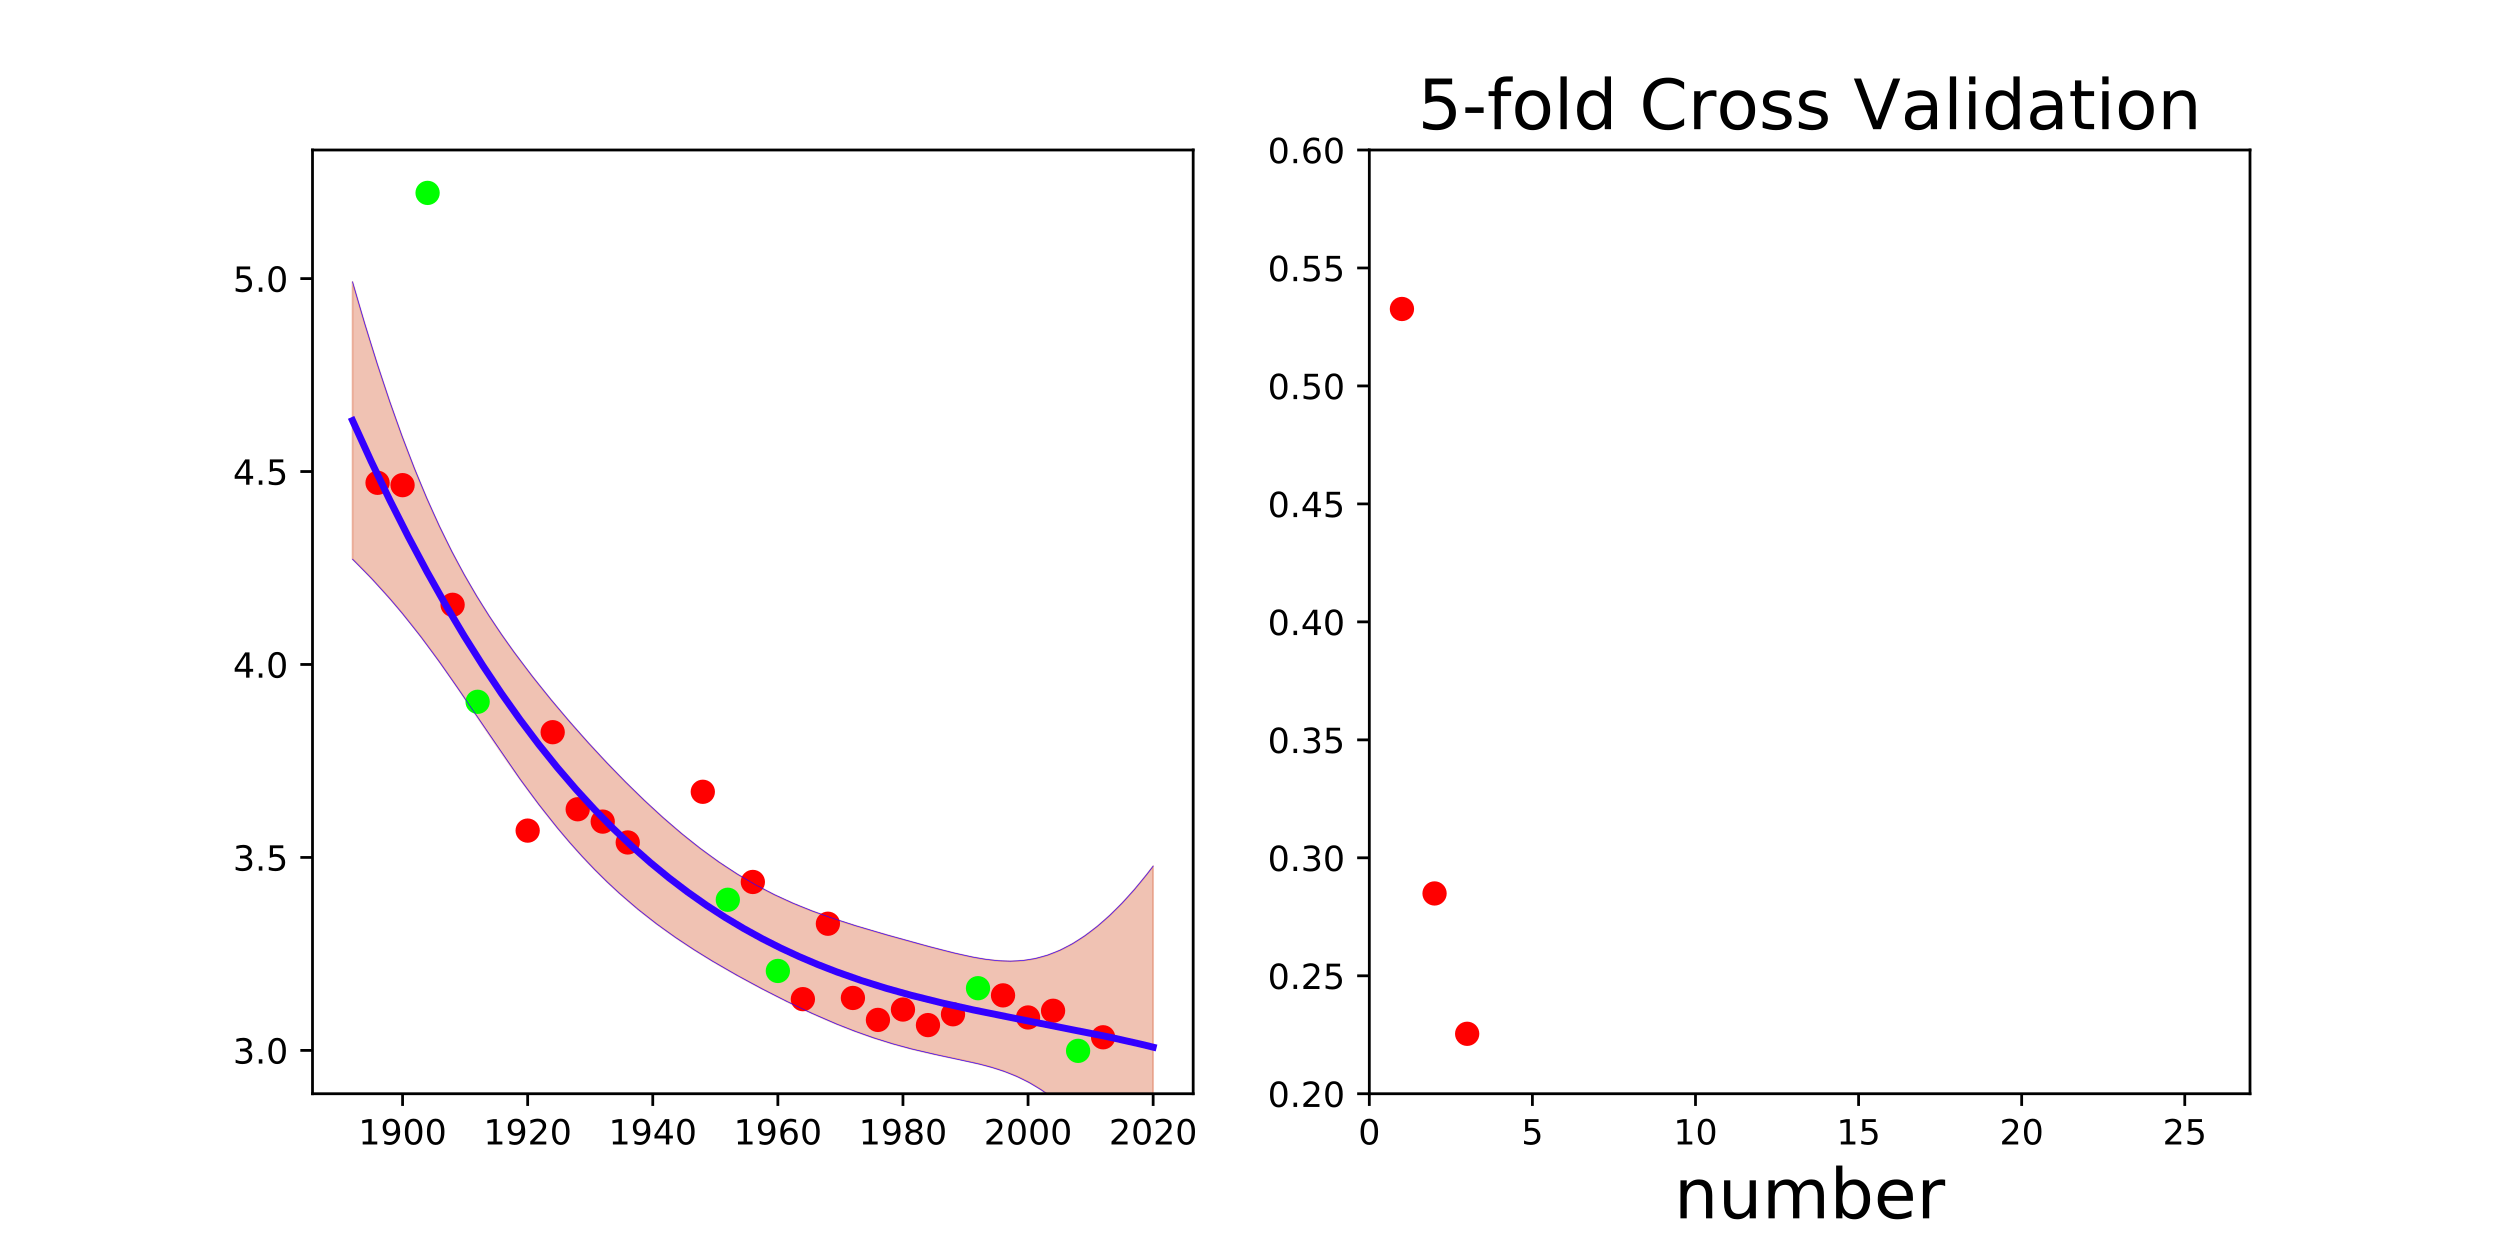 <?xml version="1.0" encoding="utf-8" standalone="no"?>
<!DOCTYPE svg PUBLIC "-//W3C//DTD SVG 1.1//EN"
  "http://www.w3.org/Graphics/SVG/1.1/DTD/svg11.dtd">
<!-- Created with matplotlib (http://matplotlib.org/) -->
<svg height="360pt" version="1.1" viewBox="0 0 720 360" width="720pt" xmlns="http://www.w3.org/2000/svg" xmlns:xlink="http://www.w3.org/1999/xlink">
 <defs>
  <style type="text/css">
*{stroke-linecap:butt;stroke-linejoin:round;}
  </style>
 </defs>
 <g id="figure_1">
  <g id="patch_1">
   <path d="M 0 360 
L 720 360 
L 720 0 
L 0 0 
z
" style="fill:none;"/>
  </g>
  <g id="axes_1">
   <g id="patch_2">
    <path d="M 90 315 
L 343.636 315 
L 343.636 43.2 
L 90 43.2 
z
" style="fill:none;"/>
   </g>
   <g id="patch_3">
    <path clip-path="url(#p9ec5ef2b56)" d="M 101.529 81.182 
L 103.316 87.379 
L 105.104 93.395 
L 106.891 99.231 
L 108.679 104.885 
L 110.466 110.358 
L 112.254 115.651 
L 114.041 120.762 
L 115.828 125.693 
L 117.616 130.443 
L 119.403 135.013 
L 121.191 139.406 
L 122.978 143.623 
L 124.766 147.667 
L 126.553 151.542 
L 128.34 155.255 
L 130.128 158.812 
L 131.915 162.221 
L 133.703 165.489 
L 135.49 168.628 
L 137.278 171.645 
L 139.065 174.551 
L 140.852 177.356 
L 142.64 180.069 
L 144.427 182.698 
L 146.215 185.252 
L 148.002 187.738 
L 149.79 190.162 
L 151.577 192.53 
L 153.364 194.847 
L 155.152 197.118 
L 156.939 199.345 
L 158.727 201.533 
L 160.514 203.683 
L 162.302 205.798 
L 164.089 207.88 
L 165.876 209.929 
L 167.664 211.948 
L 169.451 213.936 
L 171.239 215.893 
L 173.026 217.822 
L 174.814 219.72 
L 176.601 221.589 
L 178.388 223.428 
L 180.176 225.236 
L 181.963 227.014 
L 183.751 228.759 
L 185.538 230.473 
L 187.326 232.154 
L 189.113 233.801 
L 190.9 235.413 
L 192.688 236.989 
L 194.475 238.529 
L 196.263 240.031 
L 198.05 241.496 
L 199.838 242.92 
L 201.625 244.305 
L 203.412 245.65 
L 205.2 246.952 
L 206.987 248.214 
L 208.775 249.433 
L 210.562 250.61 
L 212.35 251.744 
L 214.137 252.836 
L 215.924 253.887 
L 217.712 254.897 
L 219.499 255.866 
L 221.287 256.795 
L 223.074 257.687 
L 224.862 258.542 
L 226.649 259.361 
L 228.436 260.146 
L 230.224 260.9 
L 232.011 261.623 
L 233.799 262.318 
L 235.586 262.988 
L 237.374 263.633 
L 239.161 264.256 
L 240.948 264.86 
L 242.736 265.446 
L 244.523 266.016 
L 246.311 266.572 
L 248.098 267.116 
L 249.886 267.649 
L 251.673 268.174 
L 253.461 268.691 
L 255.248 269.203 
L 257.035 269.709 
L 258.823 270.211 
L 260.61 270.708 
L 262.398 271.203 
L 264.185 271.693 
L 265.973 272.179 
L 267.76 272.659 
L 269.547 273.133 
L 271.335 273.597 
L 273.122 274.049 
L 274.91 274.487 
L 276.697 274.904 
L 278.485 275.298 
L 280.272 275.662 
L 282.059 275.989 
L 283.847 276.273 
L 285.634 276.506 
L 287.422 276.681 
L 289.209 276.788 
L 290.997 276.82 
L 292.784 276.77 
L 294.571 276.631 
L 296.359 276.396 
L 298.146 276.061 
L 299.934 275.621 
L 301.721 275.075 
L 303.509 274.42 
L 305.296 273.655 
L 307.083 272.781 
L 308.871 271.797 
L 310.658 270.704 
L 312.446 269.503 
L 314.233 268.196 
L 316.021 266.782 
L 317.808 265.264 
L 319.595 263.642 
L 321.383 261.918 
L 323.17 260.091 
L 324.958 258.163 
L 326.745 256.134 
L 328.533 254.004 
L 330.32 251.774 
L 332.107 249.444 
L 332.107 353.732 
L 330.32 350.522 
L 328.533 347.433 
L 326.745 344.463 
L 324.958 341.613 
L 323.17 338.88 
L 321.383 336.265 
L 319.595 333.767 
L 317.808 331.385 
L 316.021 329.12 
L 314.233 326.97 
L 312.446 324.936 
L 310.658 323.017 
L 308.871 321.214 
L 307.083 319.526 
L 305.296 317.953 
L 303.509 316.494 
L 301.721 315.147 
L 299.934 313.91 
L 298.146 312.781 
L 296.359 311.755 
L 294.571 310.827 
L 292.784 309.992 
L 290.997 309.241 
L 289.209 308.567 
L 287.422 307.962 
L 285.634 307.415 
L 283.847 306.918 
L 282.059 306.462 
L 280.272 306.037 
L 278.485 305.636 
L 276.697 305.251 
L 274.91 304.874 
L 273.122 304.501 
L 271.335 304.126 
L 269.547 303.743 
L 267.76 303.35 
L 265.973 302.942 
L 264.185 302.517 
L 262.398 302.074 
L 260.61 301.609 
L 258.823 301.122 
L 257.035 300.612 
L 255.248 300.078 
L 253.461 299.519 
L 251.673 298.936 
L 249.886 298.328 
L 248.098 297.696 
L 246.311 297.04 
L 244.523 296.36 
L 242.736 295.658 
L 240.948 294.933 
L 239.161 294.187 
L 237.374 293.42 
L 235.586 292.634 
L 233.799 291.829 
L 232.011 291.007 
L 230.224 290.167 
L 228.436 289.311 
L 226.649 288.439 
L 224.862 287.552 
L 223.074 286.651 
L 221.287 285.735 
L 219.499 284.806 
L 217.712 283.862 
L 215.924 282.904 
L 214.137 281.931 
L 212.35 280.943 
L 210.562 279.939 
L 208.775 278.917 
L 206.987 277.877 
L 205.2 276.817 
L 203.412 275.736 
L 201.625 274.631 
L 199.838 273.502 
L 198.05 272.347 
L 196.263 271.162 
L 194.475 269.947 
L 192.688 268.699 
L 190.9 267.416 
L 189.113 266.096 
L 187.326 264.736 
L 185.538 263.336 
L 183.751 261.892 
L 181.963 260.403 
L 180.176 258.867 
L 178.388 257.282 
L 176.601 255.646 
L 174.814 253.958 
L 173.026 252.216 
L 171.239 250.419 
L 169.451 248.566 
L 167.664 246.656 
L 165.876 244.688 
L 164.089 242.662 
L 162.302 240.577 
L 160.514 238.434 
L 158.727 236.234 
L 156.939 233.976 
L 155.152 231.662 
L 153.364 229.295 
L 151.577 226.877 
L 149.79 224.411 
L 148.002 221.9 
L 146.215 219.35 
L 144.427 216.765 
L 142.64 214.151 
L 140.852 211.517 
L 139.065 208.868 
L 137.278 206.213 
L 135.49 203.56 
L 133.703 200.918 
L 131.915 198.296 
L 130.128 195.702 
L 128.34 193.142 
L 126.553 190.624 
L 124.766 188.153 
L 122.978 185.733 
L 121.191 183.368 
L 119.403 181.059 
L 117.616 178.807 
L 115.828 176.613 
L 114.041 174.477 
L 112.254 172.397 
L 110.466 170.373 
L 108.679 168.403 
L 106.891 166.487 
L 105.104 164.622 
L 103.316 162.808 
L 101.529 161.044 
z
" style="fill:#cc3300;opacity:0.3;stroke:#cc3300;stroke-linejoin:miter;stroke-width:0.5;"/>
   </g>
   <g id="matplotlib.axis_1">
    <g id="xtick_1">
     <g id="line2d_1">
      <defs>
       <path d="M 0 0 
L 0 3.5 
" id="m329615ac23" style="stroke:#000000;stroke-width:0.8;"/>
      </defs>
      <g>
       <use style="stroke:#000000;stroke-width:0.8;" x="115.94" xlink:href="#m329615ac23" y="315"/>
      </g>
     </g>
     <g id="text_1">
      <!-- 1900 -->
      <defs>
       <path d="M 12.406 8.297 
L 28.516 8.297 
L 28.516 63.922 
L 10.984 60.406 
L 10.984 69.391 
L 28.422 72.906 
L 38.281 72.906 
L 38.281 8.297 
L 54.391 8.297 
L 54.391 0 
L 12.406 0 
z
" id="DejaVuSans-31"/>
       <path d="M 10.984 1.516 
L 10.984 10.5 
Q 14.703 8.734 18.5 7.812 
Q 22.312 6.891 25.984 6.891 
Q 35.75 6.891 40.891 13.453 
Q 46.047 20.016 46.781 33.406 
Q 43.953 29.203 39.594 26.953 
Q 35.25 24.703 29.984 24.703 
Q 19.047 24.703 12.672 31.312 
Q 6.297 37.938 6.297 49.422 
Q 6.297 60.641 12.938 67.422 
Q 19.578 74.219 30.609 74.219 
Q 43.266 74.219 49.922 64.516 
Q 56.594 54.828 56.594 36.375 
Q 56.594 19.141 48.406 8.859 
Q 40.234 -1.422 26.422 -1.422 
Q 22.703 -1.422 18.891 -0.688 
Q 15.094 0.047 10.984 1.516 
z
M 30.609 32.422 
Q 37.25 32.422 41.125 36.953 
Q 45.016 41.5 45.016 49.422 
Q 45.016 57.281 41.125 61.844 
Q 37.25 66.406 30.609 66.406 
Q 23.969 66.406 20.094 61.844 
Q 16.219 57.281 16.219 49.422 
Q 16.219 41.5 20.094 36.953 
Q 23.969 32.422 30.609 32.422 
z
" id="DejaVuSans-39"/>
       <path d="M 31.781 66.406 
Q 24.172 66.406 20.328 58.906 
Q 16.5 51.422 16.5 36.375 
Q 16.5 21.391 20.328 13.891 
Q 24.172 6.391 31.781 6.391 
Q 39.453 6.391 43.281 13.891 
Q 47.125 21.391 47.125 36.375 
Q 47.125 51.422 43.281 58.906 
Q 39.453 66.406 31.781 66.406 
z
M 31.781 74.219 
Q 44.047 74.219 50.516 64.516 
Q 56.984 54.828 56.984 36.375 
Q 56.984 17.969 50.516 8.266 
Q 44.047 -1.422 31.781 -1.422 
Q 19.531 -1.422 13.062 8.266 
Q 6.594 17.969 6.594 36.375 
Q 6.594 54.828 13.062 64.516 
Q 19.531 74.219 31.781 74.219 
z
" id="DejaVuSans-30"/>
      </defs>
      <g transform="translate(103.215 329.598)scale(0.1 -0.1)">
       <use xlink:href="#DejaVuSans-31"/>
       <use x="63.623" xlink:href="#DejaVuSans-39"/>
       <use x="127.246" xlink:href="#DejaVuSans-30"/>
       <use x="190.869" xlink:href="#DejaVuSans-30"/>
      </g>
     </g>
    </g>
    <g id="xtick_2">
     <g id="line2d_2">
      <g>
       <use style="stroke:#000000;stroke-width:0.8;" x="151.968" xlink:href="#m329615ac23" y="315"/>
      </g>
     </g>
     <g id="text_2">
      <!-- 1920 -->
      <defs>
       <path d="M 19.188 8.297 
L 53.609 8.297 
L 53.609 0 
L 7.328 0 
L 7.328 8.297 
Q 12.938 14.109 22.625 23.891 
Q 32.328 33.688 34.812 36.531 
Q 39.547 41.844 41.422 45.531 
Q 43.312 49.219 43.312 52.781 
Q 43.312 58.594 39.234 62.25 
Q 35.156 65.922 28.609 65.922 
Q 23.969 65.922 18.812 64.312 
Q 13.672 62.703 7.812 59.422 
L 7.812 69.391 
Q 13.766 71.781 18.938 73 
Q 24.125 74.219 28.422 74.219 
Q 39.75 74.219 46.484 68.547 
Q 53.219 62.891 53.219 53.422 
Q 53.219 48.922 51.531 44.891 
Q 49.859 40.875 45.406 35.406 
Q 44.188 33.984 37.641 27.219 
Q 31.109 20.453 19.188 8.297 
z
" id="DejaVuSans-32"/>
      </defs>
      <g transform="translate(139.243 329.598)scale(0.1 -0.1)">
       <use xlink:href="#DejaVuSans-31"/>
       <use x="63.623" xlink:href="#DejaVuSans-39"/>
       <use x="127.246" xlink:href="#DejaVuSans-32"/>
       <use x="190.869" xlink:href="#DejaVuSans-30"/>
      </g>
     </g>
    </g>
    <g id="xtick_3">
     <g id="line2d_3">
      <g>
       <use style="stroke:#000000;stroke-width:0.8;" x="187.996" xlink:href="#m329615ac23" y="315"/>
      </g>
     </g>
     <g id="text_3">
      <!-- 1940 -->
      <defs>
       <path d="M 37.797 64.312 
L 12.891 25.391 
L 37.797 25.391 
z
M 35.203 72.906 
L 47.609 72.906 
L 47.609 25.391 
L 58.016 25.391 
L 58.016 17.188 
L 47.609 17.188 
L 47.609 0 
L 37.797 0 
L 37.797 17.188 
L 4.891 17.188 
L 4.891 26.703 
z
" id="DejaVuSans-34"/>
      </defs>
      <g transform="translate(175.271 329.598)scale(0.1 -0.1)">
       <use xlink:href="#DejaVuSans-31"/>
       <use x="63.623" xlink:href="#DejaVuSans-39"/>
       <use x="127.246" xlink:href="#DejaVuSans-34"/>
       <use x="190.869" xlink:href="#DejaVuSans-30"/>
      </g>
     </g>
    </g>
    <g id="xtick_4">
     <g id="line2d_4">
      <g>
       <use style="stroke:#000000;stroke-width:0.8;" x="224.024" xlink:href="#m329615ac23" y="315"/>
      </g>
     </g>
     <g id="text_4">
      <!-- 1960 -->
      <defs>
       <path d="M 33.016 40.375 
Q 26.375 40.375 22.484 35.828 
Q 18.609 31.297 18.609 23.391 
Q 18.609 15.531 22.484 10.953 
Q 26.375 6.391 33.016 6.391 
Q 39.656 6.391 43.531 10.953 
Q 47.406 15.531 47.406 23.391 
Q 47.406 31.297 43.531 35.828 
Q 39.656 40.375 33.016 40.375 
z
M 52.594 71.297 
L 52.594 62.312 
Q 48.875 64.062 45.094 64.984 
Q 41.312 65.922 37.594 65.922 
Q 27.828 65.922 22.672 59.328 
Q 17.531 52.734 16.797 39.406 
Q 19.672 43.656 24.016 45.922 
Q 28.375 48.188 33.594 48.188 
Q 44.578 48.188 50.953 41.516 
Q 57.328 34.859 57.328 23.391 
Q 57.328 12.156 50.688 5.359 
Q 44.047 -1.422 33.016 -1.422 
Q 20.359 -1.422 13.672 8.266 
Q 6.984 17.969 6.984 36.375 
Q 6.984 53.656 15.188 63.938 
Q 23.391 74.219 37.203 74.219 
Q 40.922 74.219 44.703 73.484 
Q 48.484 72.75 52.594 71.297 
z
" id="DejaVuSans-36"/>
      </defs>
      <g transform="translate(211.299 329.598)scale(0.1 -0.1)">
       <use xlink:href="#DejaVuSans-31"/>
       <use x="63.623" xlink:href="#DejaVuSans-39"/>
       <use x="127.246" xlink:href="#DejaVuSans-36"/>
       <use x="190.869" xlink:href="#DejaVuSans-30"/>
      </g>
     </g>
    </g>
    <g id="xtick_5">
     <g id="line2d_5">
      <g>
       <use style="stroke:#000000;stroke-width:0.8;" x="260.052" xlink:href="#m329615ac23" y="315"/>
      </g>
     </g>
     <g id="text_5">
      <!-- 1980 -->
      <defs>
       <path d="M 31.781 34.625 
Q 24.75 34.625 20.719 30.859 
Q 16.703 27.094 16.703 20.516 
Q 16.703 13.922 20.719 10.156 
Q 24.75 6.391 31.781 6.391 
Q 38.812 6.391 42.859 10.172 
Q 46.922 13.969 46.922 20.516 
Q 46.922 27.094 42.891 30.859 
Q 38.875 34.625 31.781 34.625 
z
M 21.922 38.812 
Q 15.578 40.375 12.031 44.719 
Q 8.5 49.078 8.5 55.328 
Q 8.5 64.062 14.719 69.141 
Q 20.953 74.219 31.781 74.219 
Q 42.672 74.219 48.875 69.141 
Q 55.078 64.062 55.078 55.328 
Q 55.078 49.078 51.531 44.719 
Q 48 40.375 41.703 38.812 
Q 48.828 37.156 52.797 32.312 
Q 56.781 27.484 56.781 20.516 
Q 56.781 9.906 50.312 4.234 
Q 43.844 -1.422 31.781 -1.422 
Q 19.734 -1.422 13.25 4.234 
Q 6.781 9.906 6.781 20.516 
Q 6.781 27.484 10.781 32.312 
Q 14.797 37.156 21.922 38.812 
z
M 18.312 54.391 
Q 18.312 48.734 21.844 45.562 
Q 25.391 42.391 31.781 42.391 
Q 38.141 42.391 41.719 45.562 
Q 45.312 48.734 45.312 54.391 
Q 45.312 60.062 41.719 63.234 
Q 38.141 66.406 31.781 66.406 
Q 25.391 66.406 21.844 63.234 
Q 18.312 60.062 18.312 54.391 
z
" id="DejaVuSans-38"/>
      </defs>
      <g transform="translate(247.327 329.598)scale(0.1 -0.1)">
       <use xlink:href="#DejaVuSans-31"/>
       <use x="63.623" xlink:href="#DejaVuSans-39"/>
       <use x="127.246" xlink:href="#DejaVuSans-38"/>
       <use x="190.869" xlink:href="#DejaVuSans-30"/>
      </g>
     </g>
    </g>
    <g id="xtick_6">
     <g id="line2d_6">
      <g>
       <use style="stroke:#000000;stroke-width:0.8;" x="296.08" xlink:href="#m329615ac23" y="315"/>
      </g>
     </g>
     <g id="text_6">
      <!-- 2000 -->
      <g transform="translate(283.355 329.598)scale(0.1 -0.1)">
       <use xlink:href="#DejaVuSans-32"/>
       <use x="63.623" xlink:href="#DejaVuSans-30"/>
       <use x="127.246" xlink:href="#DejaVuSans-30"/>
       <use x="190.869" xlink:href="#DejaVuSans-30"/>
      </g>
     </g>
    </g>
    <g id="xtick_7">
     <g id="line2d_7">
      <g>
       <use style="stroke:#000000;stroke-width:0.8;" x="332.107" xlink:href="#m329615ac23" y="315"/>
      </g>
     </g>
     <g id="text_7">
      <!-- 2020 -->
      <g transform="translate(319.382 329.598)scale(0.1 -0.1)">
       <use xlink:href="#DejaVuSans-32"/>
       <use x="63.623" xlink:href="#DejaVuSans-30"/>
       <use x="127.246" xlink:href="#DejaVuSans-32"/>
       <use x="190.869" xlink:href="#DejaVuSans-30"/>
      </g>
     </g>
    </g>
   </g>
   <g id="matplotlib.axis_2">
    <g id="ytick_1">
     <g id="line2d_8">
      <defs>
       <path d="M 0 0 
L -3.5 0 
" id="mfaf95d3613" style="stroke:#000000;stroke-width:0.8;"/>
      </defs>
      <g>
       <use style="stroke:#000000;stroke-width:0.8;" x="90" xlink:href="#mfaf95d3613" y="302.509"/>
      </g>
     </g>
     <g id="text_8">
      <!-- 3.0 -->
      <defs>
       <path d="M 40.578 39.312 
Q 47.656 37.797 51.625 33 
Q 55.609 28.219 55.609 21.188 
Q 55.609 10.406 48.188 4.484 
Q 40.766 -1.422 27.094 -1.422 
Q 22.516 -1.422 17.656 -0.516 
Q 12.797 0.391 7.625 2.203 
L 7.625 11.719 
Q 11.719 9.328 16.594 8.109 
Q 21.484 6.891 26.812 6.891 
Q 36.078 6.891 40.938 10.547 
Q 45.797 14.203 45.797 21.188 
Q 45.797 27.641 41.281 31.266 
Q 36.766 34.906 28.719 34.906 
L 20.219 34.906 
L 20.219 43.016 
L 29.109 43.016 
Q 36.375 43.016 40.234 45.922 
Q 44.094 48.828 44.094 54.297 
Q 44.094 59.906 40.109 62.906 
Q 36.141 65.922 28.719 65.922 
Q 24.656 65.922 20.016 65.031 
Q 15.375 64.156 9.812 62.312 
L 9.812 71.094 
Q 15.438 72.656 20.344 73.438 
Q 25.25 74.219 29.594 74.219 
Q 40.828 74.219 47.359 69.109 
Q 53.906 64.016 53.906 55.328 
Q 53.906 49.266 50.438 45.094 
Q 46.969 40.922 40.578 39.312 
z
" id="DejaVuSans-33"/>
       <path d="M 10.688 12.406 
L 21 12.406 
L 21 0 
L 10.688 0 
z
" id="DejaVuSans-2e"/>
      </defs>
      <g transform="translate(67.097 306.309)scale(0.1 -0.1)">
       <use xlink:href="#DejaVuSans-33"/>
       <use x="63.623" xlink:href="#DejaVuSans-2e"/>
       <use x="95.41" xlink:href="#DejaVuSans-30"/>
      </g>
     </g>
    </g>
    <g id="ytick_2">
     <g id="line2d_9">
      <g>
       <use style="stroke:#000000;stroke-width:0.8;" x="90" xlink:href="#mfaf95d3613" y="246.941"/>
      </g>
     </g>
     <g id="text_9">
      <!-- 3.5 -->
      <defs>
       <path d="M 10.797 72.906 
L 49.516 72.906 
L 49.516 64.594 
L 19.828 64.594 
L 19.828 46.734 
Q 21.969 47.469 24.109 47.828 
Q 26.266 48.188 28.422 48.188 
Q 40.625 48.188 47.75 41.5 
Q 54.891 34.812 54.891 23.391 
Q 54.891 11.625 47.562 5.094 
Q 40.234 -1.422 26.906 -1.422 
Q 22.312 -1.422 17.547 -0.641 
Q 12.797 0.141 7.719 1.703 
L 7.719 11.625 
Q 12.109 9.234 16.797 8.062 
Q 21.484 6.891 26.703 6.891 
Q 35.156 6.891 40.078 11.328 
Q 45.016 15.766 45.016 23.391 
Q 45.016 31 40.078 35.438 
Q 35.156 39.891 26.703 39.891 
Q 22.75 39.891 18.812 39.016 
Q 14.891 38.141 10.797 36.281 
z
" id="DejaVuSans-35"/>
      </defs>
      <g transform="translate(67.097 250.74)scale(0.1 -0.1)">
       <use xlink:href="#DejaVuSans-33"/>
       <use x="63.623" xlink:href="#DejaVuSans-2e"/>
       <use x="95.41" xlink:href="#DejaVuSans-35"/>
      </g>
     </g>
    </g>
    <g id="ytick_3">
     <g id="line2d_10">
      <g>
       <use style="stroke:#000000;stroke-width:0.8;" x="90" xlink:href="#mfaf95d3613" y="191.373"/>
      </g>
     </g>
     <g id="text_10">
      <!-- 4.0 -->
      <g transform="translate(67.097 195.172)scale(0.1 -0.1)">
       <use xlink:href="#DejaVuSans-34"/>
       <use x="63.623" xlink:href="#DejaVuSans-2e"/>
       <use x="95.41" xlink:href="#DejaVuSans-30"/>
      </g>
     </g>
    </g>
    <g id="ytick_4">
     <g id="line2d_11">
      <g>
       <use style="stroke:#000000;stroke-width:0.8;" x="90" xlink:href="#mfaf95d3613" y="135.804"/>
      </g>
     </g>
     <g id="text_11">
      <!-- 4.5 -->
      <g transform="translate(67.097 139.604)scale(0.1 -0.1)">
       <use xlink:href="#DejaVuSans-34"/>
       <use x="63.623" xlink:href="#DejaVuSans-2e"/>
       <use x="95.41" xlink:href="#DejaVuSans-35"/>
      </g>
     </g>
    </g>
    <g id="ytick_5">
     <g id="line2d_12">
      <g>
       <use style="stroke:#000000;stroke-width:0.8;" x="90" xlink:href="#mfaf95d3613" y="80.236"/>
      </g>
     </g>
     <g id="text_12">
      <!-- 5.0 -->
      <g transform="translate(67.097 84.035)scale(0.1 -0.1)">
       <use xlink:href="#DejaVuSans-35"/>
       <use x="63.623" xlink:href="#DejaVuSans-2e"/>
       <use x="95.41" xlink:href="#DejaVuSans-30"/>
      </g>
     </g>
    </g>
   </g>
   <g id="line2d_13">
    <defs>
     <path d="M 0 3 
C 0.796 3 1.559 2.684 2.121 2.121 
C 2.684 1.559 3 0.796 3 0 
C 3 -0.796 2.684 -1.559 2.121 -2.121 
C 1.559 -2.684 0.796 -3 0 -3 
C -0.796 -3 -1.559 -2.684 -2.121 -2.121 
C -2.684 -1.559 -3 -0.796 -3 0 
C -3 0.796 -2.684 1.559 -2.121 2.121 
C -1.559 2.684 -0.796 3 0 3 
z
" id="m4ef8656dd2" style="stroke:#ff0000;"/>
    </defs>
    <g clip-path="url(#p9ec5ef2b56)">
     <use style="fill:#ff0000;stroke:#ff0000;" x="303.285" xlink:href="#m4ef8656dd2" y="291.1"/>
     <use style="fill:#ff0000;stroke:#ff0000;" x="267.257" xlink:href="#m4ef8656dd2" y="295.227"/>
     <use style="fill:#ff0000;stroke:#ff0000;" x="202.407" xlink:href="#m4ef8656dd2" y="228.036"/>
     <use style="fill:#ff0000;stroke:#ff0000;" x="288.874" xlink:href="#m4ef8656dd2" y="286.667"/>
     <use style="fill:#ff0000;stroke:#ff0000;" x="108.735" xlink:href="#m4ef8656dd2" y="139.046"/>
     <use style="fill:#ff0000;stroke:#ff0000;" x="159.174" xlink:href="#m4ef8656dd2" y="210.872"/>
     <use style="fill:#ff0000;stroke:#ff0000;" x="130.351" xlink:href="#m4ef8656dd2" y="174.182"/>
     <use style="fill:#ff0000;stroke:#ff0000;" x="238.435" xlink:href="#m4ef8656dd2" y="266.035"/>
     <use style="fill:#ff0000;stroke:#ff0000;" x="151.968" xlink:href="#m4ef8656dd2" y="239.216"/>
     <use style="fill:#ff0000;stroke:#ff0000;" x="252.846" xlink:href="#m4ef8656dd2" y="293.734"/>
     <use style="fill:#ff0000;stroke:#ff0000;" x="274.463" xlink:href="#m4ef8656dd2" y="292.11"/>
     <use style="fill:#ff0000;stroke:#ff0000;" x="317.696" xlink:href="#m4ef8656dd2" y="298.739"/>
     <use style="fill:#ff0000;stroke:#ff0000;" x="245.64" xlink:href="#m4ef8656dd2" y="287.413"/>
     <use style="fill:#ff0000;stroke:#ff0000;" x="260.052" xlink:href="#m4ef8656dd2" y="290.749"/>
     <use style="fill:#ff0000;stroke:#ff0000;" x="173.585" xlink:href="#m4ef8656dd2" y="236.623"/>
     <use style="fill:#ff0000;stroke:#ff0000;" x="115.94" xlink:href="#m4ef8656dd2" y="139.724"/>
     <use style="fill:#ff0000;stroke:#ff0000;" x="296.08" xlink:href="#m4ef8656dd2" y="293.032"/>
     <use style="fill:#ff0000;stroke:#ff0000;" x="180.79" xlink:href="#m4ef8656dd2" y="242.628"/>
     <use style="fill:#ff0000;stroke:#ff0000;" x="216.818" xlink:href="#m4ef8656dd2" y="254.006"/>
     <use style="fill:#ff0000;stroke:#ff0000;" x="166.379" xlink:href="#m4ef8656dd2" y="233.067"/>
     <use style="fill:#ff0000;stroke:#ff0000;" x="231.229" xlink:href="#m4ef8656dd2" y="287.755"/>
    </g>
   </g>
   <g id="line2d_14">
    <defs>
     <path d="M 0 3 
C 0.796 3 1.559 2.684 2.121 2.121 
C 2.684 1.559 3 0.796 3 0 
C 3 -0.796 2.684 -1.559 2.121 -2.121 
C 1.559 -2.684 0.796 -3 0 -3 
C -0.796 -3 -1.559 -2.684 -2.121 -2.121 
C -2.684 -1.559 -3 -0.796 -3 0 
C -3 0.796 -2.684 1.559 -2.121 2.121 
C -1.559 2.684 -0.796 3 0 3 
z
" id="m432e0f30cf" style="stroke:#00ff00;"/>
    </defs>
    <g clip-path="url(#p9ec5ef2b56)">
     <use style="fill:#00ff00;stroke:#00ff00;" x="137.557" xlink:href="#m432e0f30cf" y="202.118"/>
     <use style="fill:#00ff00;stroke:#00ff00;" x="224.024" xlink:href="#m432e0f30cf" y="279.634"/>
     <use style="fill:#00ff00;stroke:#00ff00;" x="281.668" xlink:href="#m432e0f30cf" y="284.603"/>
     <use style="fill:#00ff00;stroke:#00ff00;" x="310.491" xlink:href="#m432e0f30cf" y="302.645"/>
     <use style="fill:#00ff00;stroke:#00ff00;" x="123.146" xlink:href="#m432e0f30cf" y="55.555"/>
     <use style="fill:#00ff00;stroke:#00ff00;" x="209.613" xlink:href="#m432e0f30cf" y="259.134"/>
    </g>
   </g>
   <g id="line2d_15">
    <path clip-path="url(#p9ec5ef2b56)" d="M 101.529 121.113 
L 106.891 132.859 
L 112.254 144.024 
L 117.616 154.625 
L 122.978 164.678 
L 128.34 174.199 
L 133.703 183.204 
L 139.065 191.709 
L 144.427 199.731 
L 149.79 207.286 
L 155.152 214.39 
L 160.514 221.059 
L 165.876 227.309 
L 171.239 233.156 
L 176.601 238.617 
L 181.963 243.708 
L 187.326 248.445 
L 192.688 252.844 
L 198.05 256.921 
L 203.412 260.693 
L 208.775 264.175 
L 214.137 267.384 
L 219.499 270.336 
L 224.862 273.047 
L 230.224 275.533 
L 235.586 277.811 
L 240.948 279.896 
L 248.098 282.406 
L 255.248 284.64 
L 262.398 286.638 
L 271.335 288.861 
L 280.272 290.849 
L 292.784 293.381 
L 319.595 298.705 
L 328.533 300.718 
L 332.107 301.588 
L 332.107 301.588 
" style="fill:none;stroke:#3300ff;stroke-linecap:square;stroke-width:2;"/>
   </g>
   <g id="line2d_16">
    <path clip-path="url(#p9ec5ef2b56)" d="M 101.529 81.182 
L 105.104 93.395 
L 108.679 104.885 
L 112.254 115.651 
L 115.828 125.693 
L 119.403 135.013 
L 122.978 143.623 
L 126.553 151.542 
L 130.128 158.812 
L 133.703 165.489 
L 137.278 171.645 
L 140.852 177.356 
L 144.427 182.698 
L 148.002 187.738 
L 153.364 194.847 
L 158.727 201.533 
L 164.089 207.88 
L 169.451 213.936 
L 174.814 219.72 
L 180.176 225.236 
L 185.538 230.473 
L 190.9 235.413 
L 196.263 240.031 
L 201.625 244.305 
L 206.987 248.214 
L 212.35 251.744 
L 217.712 254.897 
L 223.074 257.687 
L 228.436 260.146 
L 233.799 262.318 
L 239.161 264.256 
L 246.311 266.572 
L 255.248 269.203 
L 267.76 272.659 
L 274.91 274.487 
L 280.272 275.662 
L 283.847 276.273 
L 287.422 276.681 
L 290.997 276.82 
L 294.571 276.631 
L 298.146 276.061 
L 301.721 275.075 
L 305.296 273.655 
L 308.871 271.797 
L 312.446 269.503 
L 316.021 266.782 
L 319.595 263.642 
L 323.17 260.091 
L 326.745 256.134 
L 330.32 251.774 
L 332.107 249.444 
L 332.107 249.444 
" style="fill:none;stroke:#3300ff;stroke-linecap:square;stroke-width:0.2;"/>
   </g>
   <g id="line2d_17">
    <path clip-path="url(#p9ec5ef2b56)" d="M 101.529 161.044 
L 106.891 166.487 
L 112.254 172.397 
L 115.828 176.613 
L 121.191 183.368 
L 126.553 190.624 
L 131.915 198.296 
L 149.79 224.411 
L 155.152 231.662 
L 160.514 238.434 
L 164.089 242.662 
L 167.664 246.656 
L 171.239 250.419 
L 174.814 253.958 
L 178.388 257.282 
L 183.751 261.892 
L 189.113 266.096 
L 194.475 269.947 
L 199.838 273.502 
L 205.2 276.817 
L 212.35 280.943 
L 219.499 284.806 
L 226.649 288.439 
L 233.799 291.829 
L 240.948 294.933 
L 246.311 297.04 
L 251.673 298.936 
L 257.035 300.612 
L 262.398 302.074 
L 269.547 303.743 
L 282.059 306.462 
L 285.634 307.415 
L 289.209 308.567 
L 292.784 309.992 
L 296.359 311.755 
L 299.934 313.91 
L 303.509 316.494 
L 307.083 319.526 
L 310.658 323.017 
L 314.233 326.97 
L 317.808 331.385 
L 321.383 336.265 
L 324.958 341.613 
L 328.533 347.433 
L 332.107 353.732 
L 332.107 353.732 
" style="fill:none;stroke:#3300ff;stroke-linecap:square;stroke-width:0.2;"/>
   </g>
   <g id="patch_4">
    <path d="M 90 315 
L 90 43.2 
" style="fill:none;stroke:#000000;stroke-linecap:square;stroke-linejoin:miter;stroke-width:0.8;"/>
   </g>
   <g id="patch_5">
    <path d="M 343.636 315 
L 343.636 43.2 
" style="fill:none;stroke:#000000;stroke-linecap:square;stroke-linejoin:miter;stroke-width:0.8;"/>
   </g>
   <g id="patch_6">
    <path d="M 90 315 
L 343.636 315 
" style="fill:none;stroke:#000000;stroke-linecap:square;stroke-linejoin:miter;stroke-width:0.8;"/>
   </g>
   <g id="patch_7">
    <path d="M 90 43.2 
L 343.636 43.2 
" style="fill:none;stroke:#000000;stroke-linecap:square;stroke-linejoin:miter;stroke-width:0.8;"/>
   </g>
  </g>
  <g id="axes_2">
   <g id="patch_8">
    <path d="M 394.364 315 
L 648 315 
L 648 43.2 
L 394.364 43.2 
z
" style="fill:none;"/>
   </g>
   <g id="matplotlib.axis_3">
    <g id="xtick_8">
     <g id="line2d_18">
      <g>
       <use style="stroke:#000000;stroke-width:0.8;" x="394.364" xlink:href="#m329615ac23" y="315"/>
      </g>
     </g>
     <g id="text_13">
      <!-- 0 -->
      <g transform="translate(391.182 329.598)scale(0.1 -0.1)">
       <use xlink:href="#DejaVuSans-30"/>
      </g>
     </g>
    </g>
    <g id="xtick_9">
     <g id="line2d_19">
      <g>
       <use style="stroke:#000000;stroke-width:0.8;" x="441.333" xlink:href="#m329615ac23" y="315"/>
      </g>
     </g>
     <g id="text_14">
      <!-- 5 -->
      <g transform="translate(438.152 329.598)scale(0.1 -0.1)">
       <use xlink:href="#DejaVuSans-35"/>
      </g>
     </g>
    </g>
    <g id="xtick_10">
     <g id="line2d_20">
      <g>
       <use style="stroke:#000000;stroke-width:0.8;" x="488.303" xlink:href="#m329615ac23" y="315"/>
      </g>
     </g>
     <g id="text_15">
      <!-- 10 -->
      <g transform="translate(481.941 329.598)scale(0.1 -0.1)">
       <use xlink:href="#DejaVuSans-31"/>
       <use x="63.623" xlink:href="#DejaVuSans-30"/>
      </g>
     </g>
    </g>
    <g id="xtick_11">
     <g id="line2d_21">
      <g>
       <use style="stroke:#000000;stroke-width:0.8;" x="535.273" xlink:href="#m329615ac23" y="315"/>
      </g>
     </g>
     <g id="text_16">
      <!-- 15 -->
      <g transform="translate(528.91 329.598)scale(0.1 -0.1)">
       <use xlink:href="#DejaVuSans-31"/>
       <use x="63.623" xlink:href="#DejaVuSans-35"/>
      </g>
     </g>
    </g>
    <g id="xtick_12">
     <g id="line2d_22">
      <g>
       <use style="stroke:#000000;stroke-width:0.8;" x="582.242" xlink:href="#m329615ac23" y="315"/>
      </g>
     </g>
     <g id="text_17">
      <!-- 20 -->
      <g transform="translate(575.88 329.598)scale(0.1 -0.1)">
       <use xlink:href="#DejaVuSans-32"/>
       <use x="63.623" xlink:href="#DejaVuSans-30"/>
      </g>
     </g>
    </g>
    <g id="xtick_13">
     <g id="line2d_23">
      <g>
       <use style="stroke:#000000;stroke-width:0.8;" x="629.212" xlink:href="#m329615ac23" y="315"/>
      </g>
     </g>
     <g id="text_18">
      <!-- 25 -->
      <g transform="translate(622.85 329.598)scale(0.1 -0.1)">
       <use xlink:href="#DejaVuSans-32"/>
       <use x="63.623" xlink:href="#DejaVuSans-35"/>
      </g>
     </g>
    </g>
    <g id="text_19">
     <!-- number -->
     <defs>
      <path d="M 54.891 33.016 
L 54.891 0 
L 45.906 0 
L 45.906 32.719 
Q 45.906 40.484 42.875 44.328 
Q 39.844 48.188 33.797 48.188 
Q 26.516 48.188 22.312 43.547 
Q 18.109 38.922 18.109 30.906 
L 18.109 0 
L 9.078 0 
L 9.078 54.688 
L 18.109 54.688 
L 18.109 46.188 
Q 21.344 51.125 25.703 53.562 
Q 30.078 56 35.797 56 
Q 45.219 56 50.047 50.172 
Q 54.891 44.344 54.891 33.016 
z
" id="DejaVuSans-6e"/>
      <path d="M 8.5 21.578 
L 8.5 54.688 
L 17.484 54.688 
L 17.484 21.922 
Q 17.484 14.156 20.5 10.266 
Q 23.531 6.391 29.594 6.391 
Q 36.859 6.391 41.078 11.031 
Q 45.312 15.672 45.312 23.688 
L 45.312 54.688 
L 54.297 54.688 
L 54.297 0 
L 45.312 0 
L 45.312 8.406 
Q 42.047 3.422 37.719 1 
Q 33.406 -1.422 27.688 -1.422 
Q 18.266 -1.422 13.375 4.438 
Q 8.5 10.297 8.5 21.578 
z
M 31.109 56 
z
" id="DejaVuSans-75"/>
      <path d="M 52 44.188 
Q 55.375 50.25 60.062 53.125 
Q 64.75 56 71.094 56 
Q 79.641 56 84.281 50.016 
Q 88.922 44.047 88.922 33.016 
L 88.922 0 
L 79.891 0 
L 79.891 32.719 
Q 79.891 40.578 77.094 44.375 
Q 74.312 48.188 68.609 48.188 
Q 61.625 48.188 57.562 43.547 
Q 53.516 38.922 53.516 30.906 
L 53.516 0 
L 44.484 0 
L 44.484 32.719 
Q 44.484 40.625 41.703 44.406 
Q 38.922 48.188 33.109 48.188 
Q 26.219 48.188 22.156 43.531 
Q 18.109 38.875 18.109 30.906 
L 18.109 0 
L 9.078 0 
L 9.078 54.688 
L 18.109 54.688 
L 18.109 46.188 
Q 21.188 51.219 25.484 53.609 
Q 29.781 56 35.688 56 
Q 41.656 56 45.828 52.969 
Q 50 49.953 52 44.188 
z
" id="DejaVuSans-6d"/>
      <path d="M 48.688 27.297 
Q 48.688 37.203 44.609 42.844 
Q 40.531 48.484 33.406 48.484 
Q 26.266 48.484 22.188 42.844 
Q 18.109 37.203 18.109 27.297 
Q 18.109 17.391 22.188 11.75 
Q 26.266 6.109 33.406 6.109 
Q 40.531 6.109 44.609 11.75 
Q 48.688 17.391 48.688 27.297 
z
M 18.109 46.391 
Q 20.953 51.266 25.266 53.625 
Q 29.594 56 35.594 56 
Q 45.562 56 51.781 48.094 
Q 58.016 40.188 58.016 27.297 
Q 58.016 14.406 51.781 6.484 
Q 45.562 -1.422 35.594 -1.422 
Q 29.594 -1.422 25.266 0.953 
Q 20.953 3.328 18.109 8.203 
L 18.109 0 
L 9.078 0 
L 9.078 75.984 
L 18.109 75.984 
z
" id="DejaVuSans-62"/>
      <path d="M 56.203 29.594 
L 56.203 25.203 
L 14.891 25.203 
Q 15.484 15.922 20.484 11.062 
Q 25.484 6.203 34.422 6.203 
Q 39.594 6.203 44.453 7.469 
Q 49.312 8.734 54.109 11.281 
L 54.109 2.781 
Q 49.266 0.734 44.188 -0.344 
Q 39.109 -1.422 33.891 -1.422 
Q 20.797 -1.422 13.156 6.188 
Q 5.516 13.812 5.516 26.812 
Q 5.516 40.234 12.766 48.109 
Q 20.016 56 32.328 56 
Q 43.359 56 49.781 48.891 
Q 56.203 41.797 56.203 29.594 
z
M 47.219 32.234 
Q 47.125 39.594 43.094 43.984 
Q 39.062 48.391 32.422 48.391 
Q 24.906 48.391 20.391 44.141 
Q 15.875 39.891 15.188 32.172 
z
" id="DejaVuSans-65"/>
      <path d="M 41.109 46.297 
Q 39.594 47.172 37.812 47.578 
Q 36.031 48 33.891 48 
Q 26.266 48 22.188 43.047 
Q 18.109 38.094 18.109 28.812 
L 18.109 0 
L 9.078 0 
L 9.078 54.688 
L 18.109 54.688 
L 18.109 46.188 
Q 20.953 51.172 25.484 53.578 
Q 30.031 56 36.531 56 
Q 37.453 56 38.578 55.875 
Q 39.703 55.766 41.062 55.516 
z
" id="DejaVuSans-72"/>
     </defs>
     <g transform="translate(482.154 350.875)scale(0.2 -0.2)">
      <use xlink:href="#DejaVuSans-6e"/>
      <use x="63.379" xlink:href="#DejaVuSans-75"/>
      <use x="126.758" xlink:href="#DejaVuSans-6d"/>
      <use x="224.17" xlink:href="#DejaVuSans-62"/>
      <use x="287.646" xlink:href="#DejaVuSans-65"/>
      <use x="349.17" xlink:href="#DejaVuSans-72"/>
     </g>
    </g>
   </g>
   <g id="matplotlib.axis_4">
    <g id="ytick_6">
     <g id="line2d_24">
      <g>
       <use style="stroke:#000000;stroke-width:0.8;" x="394.364" xlink:href="#mfaf95d3613" y="315"/>
      </g>
     </g>
     <g id="text_20">
      <!-- 0.20 -->
      <g transform="translate(365.098 318.799)scale(0.1 -0.1)">
       <use xlink:href="#DejaVuSans-30"/>
       <use x="63.623" xlink:href="#DejaVuSans-2e"/>
       <use x="95.41" xlink:href="#DejaVuSans-32"/>
       <use x="159.033" xlink:href="#DejaVuSans-30"/>
      </g>
     </g>
    </g>
    <g id="ytick_7">
     <g id="line2d_25">
      <g>
       <use style="stroke:#000000;stroke-width:0.8;" x="394.364" xlink:href="#mfaf95d3613" y="281.025"/>
      </g>
     </g>
     <g id="text_21">
      <!-- 0.25 -->
      <g transform="translate(365.098 284.824)scale(0.1 -0.1)">
       <use xlink:href="#DejaVuSans-30"/>
       <use x="63.623" xlink:href="#DejaVuSans-2e"/>
       <use x="95.41" xlink:href="#DejaVuSans-32"/>
       <use x="159.033" xlink:href="#DejaVuSans-35"/>
      </g>
     </g>
    </g>
    <g id="ytick_8">
     <g id="line2d_26">
      <g>
       <use style="stroke:#000000;stroke-width:0.8;" x="394.364" xlink:href="#mfaf95d3613" y="247.05"/>
      </g>
     </g>
     <g id="text_22">
      <!-- 0.30 -->
      <g transform="translate(365.098 250.849)scale(0.1 -0.1)">
       <use xlink:href="#DejaVuSans-30"/>
       <use x="63.623" xlink:href="#DejaVuSans-2e"/>
       <use x="95.41" xlink:href="#DejaVuSans-33"/>
       <use x="159.033" xlink:href="#DejaVuSans-30"/>
      </g>
     </g>
    </g>
    <g id="ytick_9">
     <g id="line2d_27">
      <g>
       <use style="stroke:#000000;stroke-width:0.8;" x="394.364" xlink:href="#mfaf95d3613" y="213.075"/>
      </g>
     </g>
     <g id="text_23">
      <!-- 0.35 -->
      <g transform="translate(365.098 216.874)scale(0.1 -0.1)">
       <use xlink:href="#DejaVuSans-30"/>
       <use x="63.623" xlink:href="#DejaVuSans-2e"/>
       <use x="95.41" xlink:href="#DejaVuSans-33"/>
       <use x="159.033" xlink:href="#DejaVuSans-35"/>
      </g>
     </g>
    </g>
    <g id="ytick_10">
     <g id="line2d_28">
      <g>
       <use style="stroke:#000000;stroke-width:0.8;" x="394.364" xlink:href="#mfaf95d3613" y="179.1"/>
      </g>
     </g>
     <g id="text_24">
      <!-- 0.40 -->
      <g transform="translate(365.098 182.899)scale(0.1 -0.1)">
       <use xlink:href="#DejaVuSans-30"/>
       <use x="63.623" xlink:href="#DejaVuSans-2e"/>
       <use x="95.41" xlink:href="#DejaVuSans-34"/>
       <use x="159.033" xlink:href="#DejaVuSans-30"/>
      </g>
     </g>
    </g>
    <g id="ytick_11">
     <g id="line2d_29">
      <g>
       <use style="stroke:#000000;stroke-width:0.8;" x="394.364" xlink:href="#mfaf95d3613" y="145.125"/>
      </g>
     </g>
     <g id="text_25">
      <!-- 0.45 -->
      <g transform="translate(365.098 148.924)scale(0.1 -0.1)">
       <use xlink:href="#DejaVuSans-30"/>
       <use x="63.623" xlink:href="#DejaVuSans-2e"/>
       <use x="95.41" xlink:href="#DejaVuSans-34"/>
       <use x="159.033" xlink:href="#DejaVuSans-35"/>
      </g>
     </g>
    </g>
    <g id="ytick_12">
     <g id="line2d_30">
      <g>
       <use style="stroke:#000000;stroke-width:0.8;" x="394.364" xlink:href="#mfaf95d3613" y="111.15"/>
      </g>
     </g>
     <g id="text_26">
      <!-- 0.50 -->
      <g transform="translate(365.098 114.949)scale(0.1 -0.1)">
       <use xlink:href="#DejaVuSans-30"/>
       <use x="63.623" xlink:href="#DejaVuSans-2e"/>
       <use x="95.41" xlink:href="#DejaVuSans-35"/>
       <use x="159.033" xlink:href="#DejaVuSans-30"/>
      </g>
     </g>
    </g>
    <g id="ytick_13">
     <g id="line2d_31">
      <g>
       <use style="stroke:#000000;stroke-width:0.8;" x="394.364" xlink:href="#mfaf95d3613" y="77.175"/>
      </g>
     </g>
     <g id="text_27">
      <!-- 0.55 -->
      <g transform="translate(365.098 80.974)scale(0.1 -0.1)">
       <use xlink:href="#DejaVuSans-30"/>
       <use x="63.623" xlink:href="#DejaVuSans-2e"/>
       <use x="95.41" xlink:href="#DejaVuSans-35"/>
       <use x="159.033" xlink:href="#DejaVuSans-35"/>
      </g>
     </g>
    </g>
    <g id="ytick_14">
     <g id="line2d_32">
      <g>
       <use style="stroke:#000000;stroke-width:0.8;" x="394.364" xlink:href="#mfaf95d3613" y="43.2"/>
      </g>
     </g>
     <g id="text_28">
      <!-- 0.60 -->
      <g transform="translate(365.098 46.999)scale(0.1 -0.1)">
       <use xlink:href="#DejaVuSans-30"/>
       <use x="63.623" xlink:href="#DejaVuSans-2e"/>
       <use x="95.41" xlink:href="#DejaVuSans-36"/>
       <use x="159.033" xlink:href="#DejaVuSans-30"/>
      </g>
     </g>
    </g>
   </g>
   <g id="line2d_33">
    <g clip-path="url(#p175146b1dd)">
     <use style="fill:#ff0000;stroke:#ff0000;" x="0" xlink:href="#m4ef8656dd2" y="0"/>
    </g>
   </g>
   <g id="line2d_34">
    <g clip-path="url(#p175146b1dd)">
     <use style="fill:#ff0000;stroke:#ff0000;" x="0" xlink:href="#m4ef8656dd2" y="0"/>
    </g>
   </g>
   <g id="line2d_35">
    <g clip-path="url(#p175146b1dd)">
     <use style="fill:#ff0000;stroke:#ff0000;" x="0" xlink:href="#m4ef8656dd2" y="0"/>
    </g>
   </g>
   <g id="line2d_36">
    <g clip-path="url(#p175146b1dd)">
     <use style="fill:#ff0000;stroke:#ff0000;" x="0" xlink:href="#m4ef8656dd2" y="0"/>
    </g>
   </g>
   <g id="line2d_37">
    <g clip-path="url(#p175146b1dd)">
     <use style="fill:#ff0000;stroke:#ff0000;" x="0" xlink:href="#m4ef8656dd2" y="0"/>
    </g>
   </g>
   <g id="line2d_38">
    <g clip-path="url(#p175146b1dd)">
     <use style="fill:#ff0000;stroke:#ff0000;" x="403.758" xlink:href="#m4ef8656dd2" y="88.986"/>
    </g>
   </g>
   <g id="line2d_39">
    <g clip-path="url(#p175146b1dd)">
     <use style="fill:#ff0000;stroke:#ff0000;" x="0" xlink:href="#m4ef8656dd2" y="0"/>
    </g>
   </g>
   <g id="line2d_40">
    <g clip-path="url(#p175146b1dd)">
     <use style="fill:#ff0000;stroke:#ff0000;" x="0" xlink:href="#m4ef8656dd2" y="0"/>
    </g>
   </g>
   <g id="line2d_41">
    <g clip-path="url(#p175146b1dd)">
     <use style="fill:#ff0000;stroke:#ff0000;" x="0" xlink:href="#m4ef8656dd2" y="0"/>
    </g>
   </g>
   <g id="line2d_42">
    <g clip-path="url(#p175146b1dd)">
     <use style="fill:#ff0000;stroke:#ff0000;" x="0" xlink:href="#m4ef8656dd2" y="0"/>
    </g>
   </g>
   <g id="line2d_43">
    <g clip-path="url(#p175146b1dd)">
     <use style="fill:#ff0000;stroke:#ff0000;" x="0" xlink:href="#m4ef8656dd2" y="0"/>
    </g>
   </g>
   <g id="line2d_44">
    <g clip-path="url(#p175146b1dd)">
     <use style="fill:#ff0000;stroke:#ff0000;" x="413.152" xlink:href="#m4ef8656dd2" y="257.314"/>
    </g>
   </g>
   <g id="line2d_45">
    <g clip-path="url(#p175146b1dd)">
     <use style="fill:#ff0000;stroke:#ff0000;" x="0" xlink:href="#m4ef8656dd2" y="0"/>
    </g>
   </g>
   <g id="line2d_46">
    <g clip-path="url(#p175146b1dd)">
     <use style="fill:#ff0000;stroke:#ff0000;" x="0" xlink:href="#m4ef8656dd2" y="0"/>
    </g>
   </g>
   <g id="line2d_47">
    <g clip-path="url(#p175146b1dd)">
     <use style="fill:#ff0000;stroke:#ff0000;" x="0" xlink:href="#m4ef8656dd2" y="0"/>
    </g>
   </g>
   <g id="line2d_48">
    <g clip-path="url(#p175146b1dd)">
     <use style="fill:#ff0000;stroke:#ff0000;" x="0" xlink:href="#m4ef8656dd2" y="0"/>
    </g>
   </g>
   <g id="line2d_49">
    <g clip-path="url(#p175146b1dd)">
     <use style="fill:#ff0000;stroke:#ff0000;" x="0" xlink:href="#m4ef8656dd2" y="0"/>
    </g>
   </g>
   <g id="line2d_50">
    <g clip-path="url(#p175146b1dd)">
     <use style="fill:#ff0000;stroke:#ff0000;" x="422.545" xlink:href="#m4ef8656dd2" y="297.734"/>
    </g>
   </g>
   <g id="line2d_51">
    <g clip-path="url(#p175146b1dd)">
     <use style="fill:#ff0000;stroke:#ff0000;" x="0" xlink:href="#m4ef8656dd2" y="0"/>
    </g>
   </g>
   <g id="line2d_52">
    <g clip-path="url(#p175146b1dd)">
     <use style="fill:#ff0000;stroke:#ff0000;" x="0" xlink:href="#m4ef8656dd2" y="0"/>
    </g>
   </g>
   <g id="line2d_53">
    <g clip-path="url(#p175146b1dd)">
     <use style="fill:#ff0000;stroke:#ff0000;" x="0" xlink:href="#m4ef8656dd2" y="0"/>
    </g>
   </g>
   <g id="line2d_54">
    <g clip-path="url(#p175146b1dd)">
     <use style="fill:#ff0000;stroke:#ff0000;" x="0" xlink:href="#m4ef8656dd2" y="0"/>
    </g>
   </g>
   <g id="patch_9">
    <path d="M 394.364 315 
L 394.364 43.2 
" style="fill:none;stroke:#000000;stroke-linecap:square;stroke-linejoin:miter;stroke-width:0.8;"/>
   </g>
   <g id="patch_10">
    <path d="M 648 315 
L 648 43.2 
" style="fill:none;stroke:#000000;stroke-linecap:square;stroke-linejoin:miter;stroke-width:0.8;"/>
   </g>
   <g id="patch_11">
    <path d="M 394.364 315 
L 648 315 
" style="fill:none;stroke:#000000;stroke-linecap:square;stroke-linejoin:miter;stroke-width:0.8;"/>
   </g>
   <g id="patch_12">
    <path d="M 394.364 43.2 
L 648 43.2 
" style="fill:none;stroke:#000000;stroke-linecap:square;stroke-linejoin:miter;stroke-width:0.8;"/>
   </g>
   <g id="text_29">
    <!-- 5-fold Cross Validation -->
    <defs>
     <path d="M 4.891 31.391 
L 31.203 31.391 
L 31.203 23.391 
L 4.891 23.391 
z
" id="DejaVuSans-2d"/>
     <path d="M 37.109 75.984 
L 37.109 68.5 
L 28.516 68.5 
Q 23.688 68.5 21.797 66.547 
Q 19.922 64.594 19.922 59.516 
L 19.922 54.688 
L 34.719 54.688 
L 34.719 47.703 
L 19.922 47.703 
L 19.922 0 
L 10.891 0 
L 10.891 47.703 
L 2.297 47.703 
L 2.297 54.688 
L 10.891 54.688 
L 10.891 58.5 
Q 10.891 67.625 15.141 71.797 
Q 19.391 75.984 28.609 75.984 
z
" id="DejaVuSans-66"/>
     <path d="M 30.609 48.391 
Q 23.391 48.391 19.188 42.75 
Q 14.984 37.109 14.984 27.297 
Q 14.984 17.484 19.156 11.844 
Q 23.344 6.203 30.609 6.203 
Q 37.797 6.203 41.984 11.859 
Q 46.188 17.531 46.188 27.297 
Q 46.188 37.016 41.984 42.703 
Q 37.797 48.391 30.609 48.391 
z
M 30.609 56 
Q 42.328 56 49.016 48.375 
Q 55.719 40.766 55.719 27.297 
Q 55.719 13.875 49.016 6.219 
Q 42.328 -1.422 30.609 -1.422 
Q 18.844 -1.422 12.172 6.219 
Q 5.516 13.875 5.516 27.297 
Q 5.516 40.766 12.172 48.375 
Q 18.844 56 30.609 56 
z
" id="DejaVuSans-6f"/>
     <path d="M 9.422 75.984 
L 18.406 75.984 
L 18.406 0 
L 9.422 0 
z
" id="DejaVuSans-6c"/>
     <path d="M 45.406 46.391 
L 45.406 75.984 
L 54.391 75.984 
L 54.391 0 
L 45.406 0 
L 45.406 8.203 
Q 42.578 3.328 38.25 0.953 
Q 33.938 -1.422 27.875 -1.422 
Q 17.969 -1.422 11.734 6.484 
Q 5.516 14.406 5.516 27.297 
Q 5.516 40.188 11.734 48.094 
Q 17.969 56 27.875 56 
Q 33.938 56 38.25 53.625 
Q 42.578 51.266 45.406 46.391 
z
M 14.797 27.297 
Q 14.797 17.391 18.875 11.75 
Q 22.953 6.109 30.078 6.109 
Q 37.203 6.109 41.297 11.75 
Q 45.406 17.391 45.406 27.297 
Q 45.406 37.203 41.297 42.844 
Q 37.203 48.484 30.078 48.484 
Q 22.953 48.484 18.875 42.844 
Q 14.797 37.203 14.797 27.297 
z
" id="DejaVuSans-64"/>
     <path id="DejaVuSans-20"/>
     <path d="M 64.406 67.281 
L 64.406 56.891 
Q 59.422 61.531 53.781 63.812 
Q 48.141 66.109 41.797 66.109 
Q 29.297 66.109 22.656 58.469 
Q 16.016 50.828 16.016 36.375 
Q 16.016 21.969 22.656 14.328 
Q 29.297 6.688 41.797 6.688 
Q 48.141 6.688 53.781 8.984 
Q 59.422 11.281 64.406 15.922 
L 64.406 5.609 
Q 59.234 2.094 53.438 0.328 
Q 47.656 -1.422 41.219 -1.422 
Q 24.656 -1.422 15.125 8.703 
Q 5.609 18.844 5.609 36.375 
Q 5.609 53.953 15.125 64.078 
Q 24.656 74.219 41.219 74.219 
Q 47.75 74.219 53.531 72.484 
Q 59.328 70.75 64.406 67.281 
z
" id="DejaVuSans-43"/>
     <path d="M 44.281 53.078 
L 44.281 44.578 
Q 40.484 46.531 36.375 47.5 
Q 32.281 48.484 27.875 48.484 
Q 21.188 48.484 17.844 46.438 
Q 14.5 44.391 14.5 40.281 
Q 14.5 37.156 16.891 35.375 
Q 19.281 33.594 26.516 31.984 
L 29.594 31.297 
Q 39.156 29.25 43.188 25.516 
Q 47.219 21.781 47.219 15.094 
Q 47.219 7.469 41.188 3.016 
Q 35.156 -1.422 24.609 -1.422 
Q 20.219 -1.422 15.453 -0.562 
Q 10.688 0.297 5.422 2 
L 5.422 11.281 
Q 10.406 8.688 15.234 7.391 
Q 20.062 6.109 24.812 6.109 
Q 31.156 6.109 34.562 8.281 
Q 37.984 10.453 37.984 14.406 
Q 37.984 18.062 35.516 20.016 
Q 33.062 21.969 24.703 23.781 
L 21.578 24.516 
Q 13.234 26.266 9.516 29.906 
Q 5.812 33.547 5.812 39.891 
Q 5.812 47.609 11.281 51.797 
Q 16.75 56 26.812 56 
Q 31.781 56 36.172 55.266 
Q 40.578 54.547 44.281 53.078 
z
" id="DejaVuSans-73"/>
     <path d="M 28.609 0 
L 0.781 72.906 
L 11.078 72.906 
L 34.188 11.531 
L 57.328 72.906 
L 67.578 72.906 
L 39.797 0 
z
" id="DejaVuSans-56"/>
     <path d="M 34.281 27.484 
Q 23.391 27.484 19.188 25 
Q 14.984 22.516 14.984 16.5 
Q 14.984 11.719 18.141 8.906 
Q 21.297 6.109 26.703 6.109 
Q 34.188 6.109 38.703 11.406 
Q 43.219 16.703 43.219 25.484 
L 43.219 27.484 
z
M 52.203 31.203 
L 52.203 0 
L 43.219 0 
L 43.219 8.297 
Q 40.141 3.328 35.547 0.953 
Q 30.953 -1.422 24.312 -1.422 
Q 15.922 -1.422 10.953 3.297 
Q 6 8.016 6 15.922 
Q 6 25.141 12.172 29.828 
Q 18.359 34.516 30.609 34.516 
L 43.219 34.516 
L 43.219 35.406 
Q 43.219 41.609 39.141 45 
Q 35.062 48.391 27.688 48.391 
Q 23 48.391 18.547 47.266 
Q 14.109 46.141 10.016 43.891 
L 10.016 52.203 
Q 14.938 54.109 19.578 55.047 
Q 24.219 56 28.609 56 
Q 40.484 56 46.344 49.844 
Q 52.203 43.703 52.203 31.203 
z
" id="DejaVuSans-61"/>
     <path d="M 9.422 54.688 
L 18.406 54.688 
L 18.406 0 
L 9.422 0 
z
M 9.422 75.984 
L 18.406 75.984 
L 18.406 64.594 
L 9.422 64.594 
z
" id="DejaVuSans-69"/>
     <path d="M 18.312 70.219 
L 18.312 54.688 
L 36.812 54.688 
L 36.812 47.703 
L 18.312 47.703 
L 18.312 18.016 
Q 18.312 11.328 20.141 9.422 
Q 21.969 7.516 27.594 7.516 
L 36.812 7.516 
L 36.812 0 
L 27.594 0 
Q 17.188 0 13.234 3.875 
Q 9.281 7.766 9.281 18.016 
L 9.281 47.703 
L 2.688 47.703 
L 2.688 54.688 
L 9.281 54.688 
L 9.281 70.219 
z
" id="DejaVuSans-74"/>
    </defs>
    <g transform="translate(408.316 37.2)scale(0.2 -0.2)">
     <use xlink:href="#DejaVuSans-35"/>
     <use x="63.623" xlink:href="#DejaVuSans-2d"/>
     <use x="99.707" xlink:href="#DejaVuSans-66"/>
     <use x="134.912" xlink:href="#DejaVuSans-6f"/>
     <use x="196.094" xlink:href="#DejaVuSans-6c"/>
     <use x="223.877" xlink:href="#DejaVuSans-64"/>
     <use x="287.354" xlink:href="#DejaVuSans-20"/>
     <use x="319.141" xlink:href="#DejaVuSans-43"/>
     <use x="388.965" xlink:href="#DejaVuSans-72"/>
     <use x="430.047" xlink:href="#DejaVuSans-6f"/>
     <use x="491.229" xlink:href="#DejaVuSans-73"/>
     <use x="543.328" xlink:href="#DejaVuSans-73"/>
     <use x="595.428" xlink:href="#DejaVuSans-20"/>
     <use x="627.215" xlink:href="#DejaVuSans-56"/>
     <use x="695.514" xlink:href="#DejaVuSans-61"/>
     <use x="756.793" xlink:href="#DejaVuSans-6c"/>
     <use x="784.576" xlink:href="#DejaVuSans-69"/>
     <use x="812.359" xlink:href="#DejaVuSans-64"/>
     <use x="875.836" xlink:href="#DejaVuSans-61"/>
     <use x="937.115" xlink:href="#DejaVuSans-74"/>
     <use x="976.324" xlink:href="#DejaVuSans-69"/>
     <use x="1004.107" xlink:href="#DejaVuSans-6f"/>
     <use x="1065.289" xlink:href="#DejaVuSans-6e"/>
    </g>
   </g>
  </g>
 </g>
 <defs>
  <clipPath id="p9ec5ef2b56">
   <rect height="271.8" width="253.636" x="90" y="43.2"/>
  </clipPath>
  <clipPath id="p175146b1dd">
   <rect height="271.8" width="253.636" x="394.364" y="43.2"/>
  </clipPath>
 </defs>
</svg>
